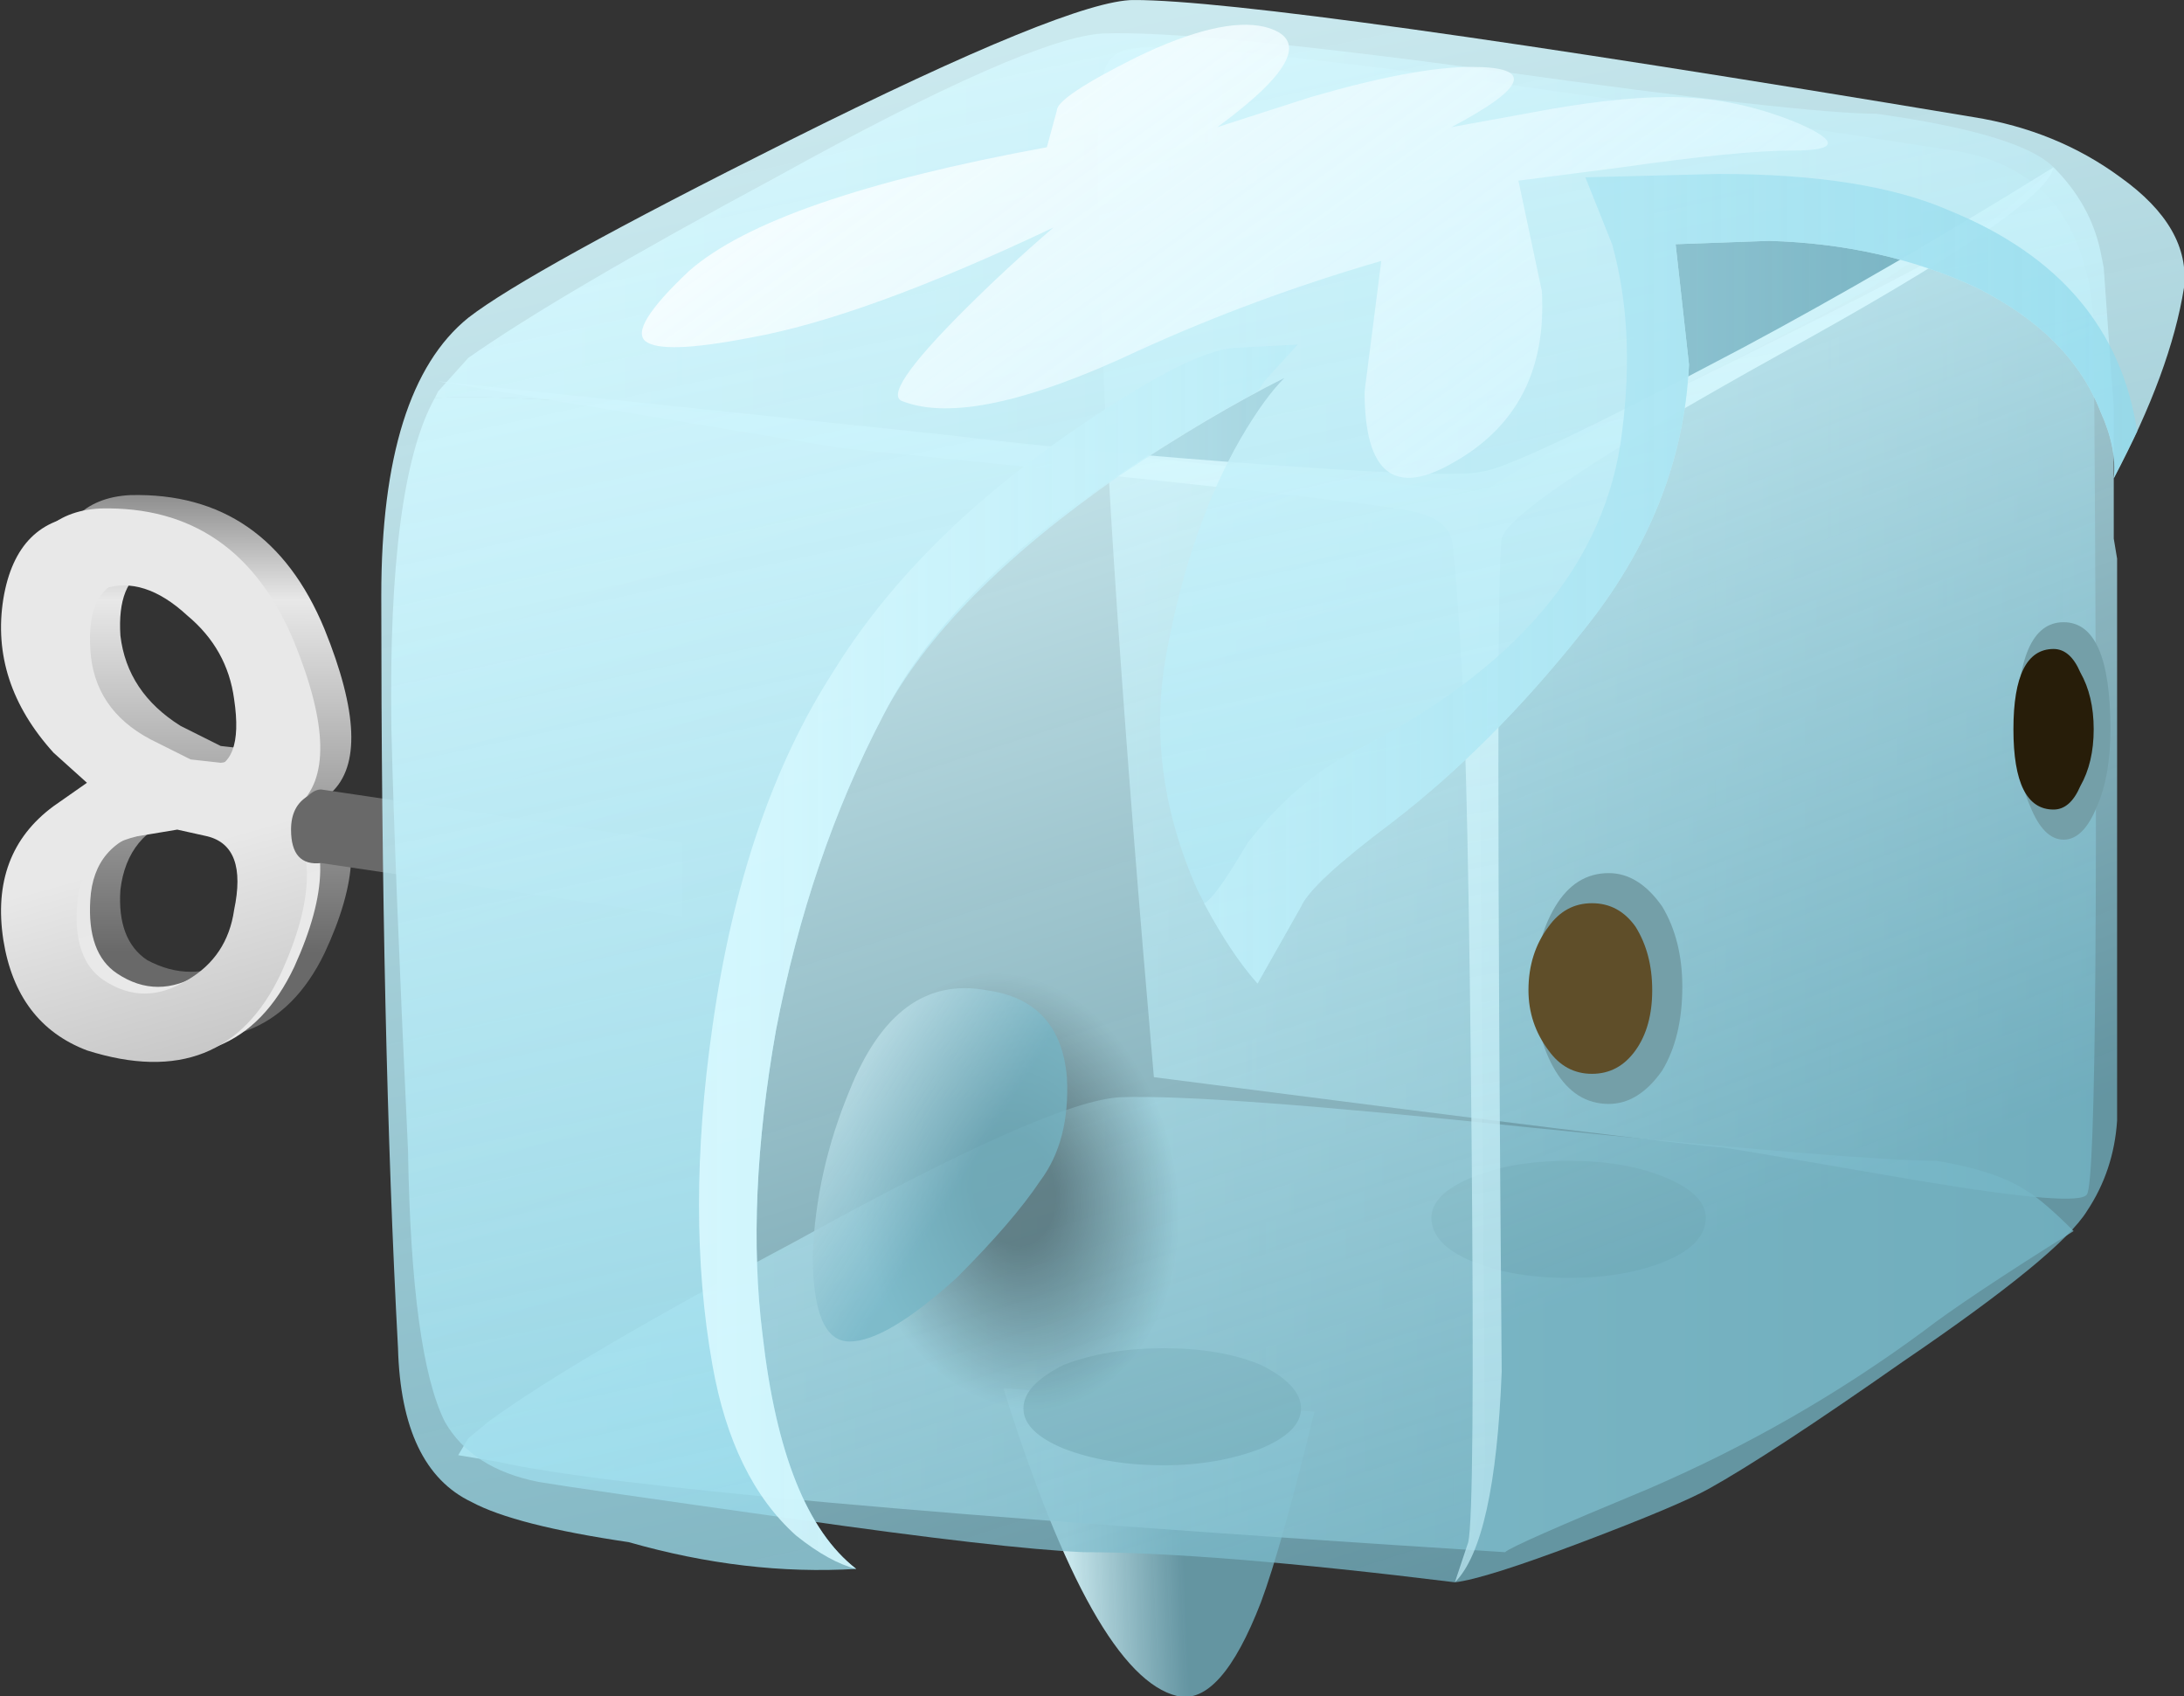 <?xml version="1.0" encoding="iso-8859-1"?>
<!-- Generator: Adobe Illustrator 15.1.0, SVG Export Plug-In . SVG Version: 6.00 Build 0)  -->
<!DOCTYPE svg PUBLIC "-//W3C//DTD SVG 1.1//EN" "http://www.w3.org/Graphics/SVG/1.1/DTD/svg11.dtd">
<svg version="1.1" id="flash0.ai" xmlns="http://www.w3.org/2000/svg" xmlns:xlink="http://www.w3.org/1999/xlink" x="0px" y="0px"
	 width="32.65px" height="25.35px" viewBox="0 0 32.65 25.35" style="enable-background:new 0 0 32.65 25.35;" xml:space="preserve"
	>
<rect x="0" y="0" width="32.65" height="25.35" fill="#333333" stroke="none"/>
<symbol  id="cubimal_1_" viewBox="-0.3 -25.914 26.959 25.363">
	<g id="Layer_1_5_">
		<g>
			<g>
				
					<linearGradient id="SVGID_1_" gradientUnits="userSpaceOnUse" x1="366.709" y1="318.549" x2="368.461" y2="318.549" gradientTransform="matrix(0.999 0.043 -0.043 0.999 -342.708 -357.58)">
					<stop  offset="0" style="stop-color:#D8F9FF;stop-opacity:0.918"/>
					<stop  offset="1" style="stop-color:#74B5C6;stop-opacity:0.749"/>
				</linearGradient>
				<path style="fill-rule:evenodd;clip-rule:evenodd;fill:url(#SVGID_1_);" d="M9-21.3l4.65-0.35c-0.333-1.367-0.6-2.316-0.8-2.85
					c-0.4-1.033-0.817-1.5-1.25-1.4C10.767-25.7,9.9-24.167,9-21.3z"/>
			</g>
			<g>
				<linearGradient id="SVGID_2_" gradientUnits="userSpaceOnUse" x1="0.825" y1="-20.348" x2="24.975" y2="-20.348">
					<stop  offset="0" style="stop-color:#D8F9FF;stop-opacity:0.918"/>
					<stop  offset="1" style="stop-color:#74B5C6;stop-opacity:0.749"/>
				</linearGradient>
				<path style="fill-rule:evenodd;clip-rule:evenodd;fill:url(#SVGID_2_);" d="M22.95-17.9c0.6-0.1,1.05-0.25,1.35-0.45
					c0.167-0.1,0.4-0.3,0.7-0.6c-1.067-0.667-1.817-1.167-2.25-1.5c-1.267-0.934-2.633-1.717-4.1-2.35
					c-1.367-0.567-2.083-0.883-2.15-0.95c-8.4,0.534-13.417,0.983-15.05,1.35l-0.6,0.1L1-22.05l0.3,0.25
					c0.867,0.633,2.4,1.533,4.6,2.7c2.533,1.4,4.15,2.117,4.85,2.15c0.9,0.033,2.933-0.117,6.1-0.45
					C20.15-17.734,22.184-17.9,22.95-17.9z"/>
				<linearGradient id="SVGID_3_" gradientUnits="userSpaceOnUse" x1="10.438" y1="-9.862" x2="25.361" y2="-9.862">
					<stop  offset="0" style="stop-color:#D8F9FF;stop-opacity:0.918"/>
					<stop  offset="1" style="stop-color:#74B5C6;stop-opacity:0.749"/>
				</linearGradient>
				<path style="fill-rule:evenodd;clip-rule:evenodd;fill:url(#SVGID_3_);" d="M23.2-2.8c1.3-0.2,2-1.05,2.1-2.55
					c0.067-8.5,0.034-12.85-0.1-13.05c-0.066-0.133-0.9-0.066-2.5,0.2c-1.933,0.333-2.917,0.5-2.95,0.5
					c-0.5,0.033-3.333,0.383-8.5,1.05c-0.467,5.367-0.733,9.316-0.8,11.85c-0.066,1.633-0.05,2.683,0.05,3.15
					c0.033,0.167,0.133,0.283,0.3,0.35C11.367-1.101,15.5-1.601,23.2-2.8z"/>
				<path style="fill-rule:evenodd;clip-rule:evenodd;fill:#699298;" d="M13.45-21.601c0-0.233-0.2-0.433-0.6-0.6
					c-0.434-0.167-0.917-0.25-1.45-0.25c-0.566,0-1.066,0.083-1.5,0.25c-0.4,0.167-0.6,0.366-0.6,0.6s0.2,0.45,0.6,0.65
					c0.434,0.167,0.934,0.25,1.5,0.25s1.05-0.083,1.45-0.25C13.25-21.15,13.45-21.367,13.45-21.601z"/>
				<path style="fill-rule:evenodd;clip-rule:evenodd;fill:#699298;" d="M19.5-18.75c0-0.267-0.2-0.483-0.6-0.65
					s-0.883-0.25-1.45-0.25c-0.566,0-1.05,0.083-1.45,0.25s-0.6,0.383-0.6,0.65c0,0.233,0.2,0.434,0.6,0.6s0.883,0.25,1.45,0.25
					c0.567,0,1.05-0.083,1.45-0.25S19.5-18.517,19.5-18.75z"/>
			</g>
			<g>
				
					<linearGradient id="SVGID_4_" gradientUnits="userSpaceOnUse" x1="-2109.253" y1="-13447.809" x2="-2090.104" y2="-13447.809" gradientTransform="matrix(0.307 -0.952 0.952 0.307 13452.033 2112.088)">
					<stop  offset="0" style="stop-color:#D8F9FF;stop-opacity:0.918"/>
					<stop  offset="1" style="stop-color:#74B5C6;stop-opacity:0.749"/>
				</linearGradient>
				<path style="fill-rule:evenodd;clip-rule:evenodd;fill:url(#SVGID_4_);" d="M16.2-7.9l-0.1-0.15l0.1-14
					c0.033-0.767-0.116-1.483-0.45-2.15c-2.433,0.3-4.284,0.45-5.55,0.45c-0.8,0.034-2.25,0.2-4.35,0.5
					c-2.134,0.3-3.4,0.483-3.8,0.55c-0.667,0.133-1.133,0.433-1.4,0.9c-0.333,0.667-0.517,2.017-0.55,4.05
					c-0.134,2.833-0.217,4.95-0.25,6.35C-0.183-8.967,0.034-7.334,0.5-6.5c0.933,0.067,3.267-0.1,7-0.5
					C12.434-7.534,15.334-7.834,16.2-7.9z"/>
				
					<linearGradient id="SVGID_5_" gradientUnits="userSpaceOnUse" x1="-2372.076" y1="-12877.656" x2="-2355.078" y2="-12877.656" gradientTransform="matrix(0.357 -0.934 0.934 0.357 12892.667 2380.169)">
					<stop  offset="0" style="stop-color:#D8F9FF;stop-opacity:0.918"/>
					<stop  offset="1" style="stop-color:#74B5C6;stop-opacity:0.749"/>
				</linearGradient>
				<path style="fill-rule:evenodd;clip-rule:evenodd;fill:url(#SVGID_5_);" d="M24.7-3.05c0.367-0.367,0.6-0.784,0.7-1.25
					l0.05-0.25l0.15-2.1v-1.95l0.05-0.3v-6.95c0-0.366,0-0.85,0-1.45c-0.033-0.5-0.184-0.95-0.45-1.35
					c-0.267-0.434-1.183-1.184-2.75-2.25c-1.333-0.934-2.3-1.566-2.9-1.9c-0.3-0.167-0.933-0.434-1.9-0.8
					c-0.967-0.366-1.6-0.566-1.9-0.6c0.333,0.667,0.483,1.383,0.45,2.15l-0.1,14l0.1,0.15c0.2,0.2,1.233,0.75,3.1,1.65
					c2.1,1.034,3.4,1.7,3.9,2C23.767-3.884,24.267-3.484,24.7-3.05z"/>
				<linearGradient id="SVGID_6_" gradientUnits="userSpaceOnUse" x1="0.5" y1="-4.474" x2="24.7" y2="-4.474">
					<stop  offset="0" style="stop-color:#D8F9FF;stop-opacity:0.918"/>
					<stop  offset="1" style="stop-color:#74B5C6;stop-opacity:0.749"/>
				</linearGradient>
				<path style="fill-rule:evenodd;clip-rule:evenodd;fill:url(#SVGID_6_);" d="M22.05-2.25c1.433-0.2,2.317-0.466,2.65-0.8
					c-0.1-0.1-0.85-0.6-2.25-1.5c-0.533-0.367-1.7-0.983-3.5-1.85c-1.667-0.833-2.583-1.333-2.75-1.5
					C15.334-7.834,12.434-7.534,7.5-7c-3.733,0.4-6.067,0.567-7,0.5l0.05,0.1L1-5.9c0.9,0.633,2.433,1.533,4.6,2.7
					c2.533,1.4,4.167,2.116,4.9,2.15c0.9,0.033,2.833-0.15,5.8-0.55C19.4-2.034,21.317-2.25,22.05-2.25z"/>
			</g>
			<g>
				<g>
					<path style="fill-rule:evenodd;clip-rule:evenodd;fill:#749FA8;" d="M19.15-15.3c0-0.5-0.1-0.917-0.3-1.25
						c-0.233-0.333-0.5-0.5-0.8-0.5c-0.333,0-0.6,0.167-0.8,0.5c-0.2,0.333-0.3,0.75-0.3,1.25c0,0.466,0.1,0.867,0.3,1.2
						c0.2,0.333,0.466,0.5,0.8,0.5c0.3,0,0.567-0.167,0.8-0.5C19.05-14.434,19.15-14.834,19.15-15.3z"/>
					
						<linearGradient id="SVGID_7_" gradientUnits="userSpaceOnUse" x1="508.763" y1="-16806.344" x2="511.718" y2="-16806.344" gradientTransform="matrix(-0.059 -0.998 0.998 -0.059 16824.81 -501.691)">
						<stop  offset="0" style="stop-color:#5F4E29"/>
						<stop  offset="0.859" style="stop-color:#271D09"/>
					</linearGradient>
					<path style="fill-rule:evenodd;clip-rule:evenodd;fill:url(#SVGID_7_);" d="M18.45-14.4c0.167-0.267,0.25-0.583,0.25-0.95
						c0-0.366-0.083-0.667-0.25-0.9c-0.167-0.233-0.383-0.35-0.65-0.35c-0.267,0-0.483,0.117-0.65,0.35
						c-0.2,0.267-0.3,0.567-0.3,0.9c0,0.367,0.1,0.684,0.3,0.95c0.167,0.233,0.383,0.35,0.65,0.35
						C18.067-14.05,18.284-14.167,18.45-14.4z"/>
				</g>
				<g>
					<path style="fill-rule:evenodd;clip-rule:evenodd;fill:#749FA8;" d="M25.55-11.45c0-0.467-0.067-0.85-0.2-1.15
						c-0.134-0.333-0.3-0.5-0.5-0.5c-0.2,0-0.367,0.167-0.5,0.5c-0.134,0.3-0.2,0.684-0.2,1.15c0,1.066,0.233,1.6,0.7,1.6
						S25.55-10.384,25.55-11.45z"/>
					
						<linearGradient id="SVGID_8_" gradientUnits="userSpaceOnUse" x1="541.686" y1="-16832.551" x2="544.441" y2="-16832.551" gradientTransform="matrix(-0.064 -0.998 0.998 -0.064 16857.731 -538.936)">
						<stop  offset="0" style="stop-color:#5F4E29"/>
						<stop  offset="0.859" style="stop-color:#271D09"/>
					</linearGradient>
					<path style="fill-rule:evenodd;clip-rule:evenodd;fill:url(#SVGID_8_);" d="M25.3-11.45c0-0.333-0.067-0.617-0.2-0.85
						c-0.1-0.233-0.233-0.35-0.4-0.35c-0.4,0-0.6,0.4-0.6,1.2c0,0.8,0.2,1.2,0.6,1.2c0.167,0,0.3-0.117,0.4-0.35
						C25.233-10.834,25.3-11.117,25.3-11.45z"/>
				</g>
			</g>
			<g>
				
					<radialGradient id="SVGID_9_" cx="1737.748" cy="1405.048" r="2.802" gradientTransform="matrix(0.981 0.193 0.262 -1.33 -2063.702 1514.983)" gradientUnits="userSpaceOnUse">
					<stop  offset="0.216" style="stop-color:#000000;stop-opacity:0.377"/>
					<stop  offset="0.867" style="stop-color:#000000;stop-opacity:0"/>
				</radialGradient>
				<path style="fill-rule:evenodd;clip-rule:evenodd;fill:url(#SVGID_9_);" d="M11.65-17.351c0.2-1.033,0.1-1.966-0.3-2.8
					c-0.367-0.833-0.934-1.316-1.7-1.45c-0.767-0.167-1.5,0.067-2.2,0.7c-0.667,0.6-1.1,1.417-1.3,2.45
					c-0.2,1.033-0.1,1.966,0.3,2.8c0.4,0.833,0.967,1.333,1.7,1.5c0.767,0.133,1.5-0.1,2.2-0.7
					C11.017-15.484,11.45-16.317,11.65-17.351z"/>
				
					<linearGradient id="SVGID_10_" gradientUnits="userSpaceOnUse" x1="-3086.619" y1="-5624.992" x2="-3082.631" y2="-5624.992" gradientTransform="matrix(0.846 -0.533 0.533 0.846 5615.079 3098.62)">
					<stop  offset="0" style="stop-color:#F2FDFF;stop-opacity:0.918"/>
					<stop  offset="1" style="stop-color:#74B5C6;stop-opacity:0.749"/>
				</linearGradient>
				<path style="fill-rule:evenodd;clip-rule:evenodd;fill:url(#SVGID_10_);" d="M8.75-15.351c0.733-0.1,1.133-0.533,1.2-1.3
					c0.033-0.633-0.1-1.15-0.4-1.55c-0.267-0.4-0.683-0.884-1.25-1.45c-0.7-0.633-1.233-0.95-1.6-0.95c-0.366,0-0.55,0.434-0.55,1.3
					c0.033,0.833,0.217,1.65,0.55,2.45C7.167-15.684,7.851-15.184,8.75-15.351z"/>
			</g>
			<g>
				
					<linearGradient id="SVGID_11_" gradientUnits="userSpaceOnUse" x1="-1291.652" y1="-14795.189" x2="-1274.414" y2="-14795.189" gradientTransform="matrix(0.174 -0.985 0.985 0.174 14807.288 1295.652)">
					<stop  offset="0" style="stop-color:#D8F9FF;stop-opacity:0.918"/>
					<stop  offset="1" style="stop-color:#BBE7F1;stop-opacity:0.749"/>
				</linearGradient>
				<path style="fill-rule:evenodd;clip-rule:evenodd;fill:url(#SVGID_11_);" d="M24.7-3.05c-0.066-0.4-1.433-1.333-4.1-2.8
					c-2.7-1.5-4.083-2.417-4.15-2.75c-0.066-0.366-0.066-4.517,0-12.45c-0.066-1.7-0.3-2.75-0.7-3.15l0.2,0.6
					c0.067,0.3,0.083,2.3,0.05,6c-0.034,3.667-0.083,6.034-0.15,7.1c-0.067,1.167-0.117,1.8-0.15,1.9
					c-0.066,0.2-0.25,0.333-0.55,0.4c-0.367,0.1-3.217,0.417-8.55,0.95l-6.05,1l7.6-0.8C9.517-7.217,11.134-7.367,13-7.5
					c1.833-0.133,2.883-0.167,3.15-0.1c0.333,0.034,1.633,0.65,3.9,1.85C21.483-4.984,23.034-4.084,24.7-3.05z"/>
			</g>
			<g>
				
					<linearGradient id="SVGID_12_" gradientUnits="userSpaceOnUse" x1="-1547.876" y1="-14424.373" x2="-1522.883" y2="-14424.373" gradientTransform="matrix(0.212 -0.977 0.977 0.212 14435.22 1545.463)">
					<stop  offset="0" style="stop-color:#D8F9FF;stop-opacity:0.918"/>
					<stop  offset="1" style="stop-color:#91DAEC;stop-opacity:0.749"/>
				</linearGradient>
				<path style="fill-rule:evenodd;clip-rule:evenodd;fill:url(#SVGID_12_);" d="M19.05-4.2l0.2-1.8c-0.067-1.433-0.6-2.767-1.6-4
					c-0.9-1.133-1.85-2.083-2.85-2.85c-0.8-0.6-1.25-1.017-1.35-1.25l-0.65-1.15c-0.3,0.333-0.6,0.8-0.9,1.4
					c-0.533,1.2-0.684,2.4-0.45,3.6c0.233,1.233,0.6,2.284,1.1,3.15C12.784-6.7,13-6.4,13.2-6.2c-0.733-0.367-1.55-0.85-2.45-1.45
					c-1.733-1.2-2.917-2.4-3.55-3.6c-0.733-1.4-1.267-2.966-1.6-4.7c-0.3-1.7-0.367-3.217-0.2-4.55c0.2-1.767,0.667-2.933,1.4-3.5
					c-1.1-0.066-2.233,0.067-3.4,0.4c-1.133,0.167-1.917,0.367-2.35,0.6c-0.7,0.333-1.067,1.1-1.1,2.3
					c-0.167,3.1-0.25,6.85-0.25,11.25C-0.3-7.384,0.134-6,1-5.3c0.6,0.466,2.2,1.35,4.8,2.65c2.8,1.4,4.517,2.1,5.15,2.1
					c1.367,0,5.55-0.583,12.55-1.75c0.833-0.133,1.567-0.434,2.2-0.9c0.7-0.5,1.017-1.05,0.95-1.65
					c-0.133-0.833-0.483-1.783-1.05-2.85c0.033,0.3-0.033,0.633-0.2,1c-0.3,0.767-0.917,1.383-1.85,1.85
					c-0.933,0.434-1.966,0.667-3.1,0.7L19.05-4.2z"/>
				<g>
					<linearGradient id="SVGID_13_" gradientUnits="userSpaceOnUse" x1="4.425" y1="-9.2" x2="25.975" y2="-9.2">
						<stop  offset="0" style="stop-color:#D8F9FF;stop-opacity:0.918"/>
						<stop  offset="1" style="stop-color:#91DAEC;stop-opacity:0.749"/>
					</linearGradient>
					<path style="fill-rule:evenodd;clip-rule:evenodd;fill:url(#SVGID_13_);" d="M25.95-7l-0.35-0.7c0.033,0.3-0.033,0.633-0.2,1
						c-0.3,0.767-0.917,1.383-1.85,1.85c-0.933,0.434-1.966,0.667-3.1,0.7l-1.4-0.05l0.2-1.8c-0.067-1.433-0.6-2.767-1.6-4
						c-0.9-1.133-1.85-2.083-2.85-2.85c-0.8-0.6-1.25-1.017-1.35-1.25l-0.65-1.15c-0.267,0.3-0.533,0.7-0.8,1.2
						c0.1,0.033,0.317,0.333,0.65,0.9c0.467,0.6,0.983,1.05,1.55,1.35c2.467,1.233,3.817,2.833,4.05,4.8
						c0.133,1.034,0.083,1.967-0.15,2.8l-0.4,1l2,0.05c1.467,0,2.617-0.184,3.45-0.55C24.784-4.367,25.717-5.467,25.95-7z"/>
					<linearGradient id="SVGID_14_" gradientUnits="userSpaceOnUse" x1="4.425" y1="-14.851" x2="25.975" y2="-14.851">
						<stop  offset="0" style="stop-color:#D8F9FF;stop-opacity:0.918"/>
						<stop  offset="1" style="stop-color:#91DAEC;stop-opacity:0.749"/>
					</linearGradient>
					<path style="fill-rule:evenodd;clip-rule:evenodd;fill:url(#SVGID_14_);" d="M12.9-6.25L12.8-6.4
						c-2.9-1.566-4.767-3.184-5.6-4.85c-0.733-1.4-1.267-2.966-1.6-4.7c-0.3-1.7-0.367-3.217-0.2-4.55
						c0.2-1.767,0.667-2.933,1.4-3.5c-0.267,0.067-0.567,0.233-0.9,0.5c-0.633,0.567-1.05,1.417-1.25,2.55
						c-0.267,1.5-0.267,3.183,0,5.05c0.3,2.133,0.9,3.9,1.8,5.3c0.8,1.3,1.967,2.483,3.5,3.55c1.2,0.833,2.033,1.267,2.5,1.3
						L13.4-5.7L12.9-6.25z"/>
				</g>
				
					<linearGradient id="SVGID_15_" gradientUnits="userSpaceOnUse" x1="-3224.225" y1="-10073.715" x2="-3214.242" y2="-10073.715" gradientTransform="matrix(0.581 -0.814 0.814 0.581 10082.643 3227.477)">
					<stop  offset="0" style="stop-color:#F8FEFF;stop-opacity:0.918"/>
					<stop  offset="1" style="stop-color:#D7F7FF;stop-opacity:0.749"/>
				</linearGradient>
				<path style="fill-rule:evenodd;clip-rule:evenodd;fill:url(#SVGID_15_);" d="M18.95-2c0.667,0,1.317-0.133,1.95-0.4
					c0.6-0.267,0.566-0.4-0.1-0.4c-0.533,0-1.383-0.083-2.55-0.25l-1.55-0.2l0.35-1.65c0.067-1.167-0.367-2.017-1.3-2.55
					c-0.9-0.534-1.35-0.184-1.35,1.05l0.25,1.95C13.384-4.817,12.167-5.267,11-5.8C9.367-6.567,8.2-6.817,7.5-6.55
					C7.267-6.484,7.567-6.034,8.4-5.2c0.434,0.433,0.883,0.85,1.35,1.25c-1.9-0.9-3.417-1.45-4.55-1.65
					C4.334-5.767,3.817-5.784,3.65-5.65S3.7-5.167,4.3-4.601c0.833,0.733,2.617,1.35,5.35,1.85L9.8-2.2c0,0.133,0.4,0.4,1.2,0.8
					c0.833,0.4,1.466,0.55,1.9,0.45c0.667-0.167,0.434-0.667-0.7-1.5l1.4,0.45c1.033,0.3,1.833,0.45,2.4,0.45
					c0.933,0,0.833-0.3-0.3-0.9l1.1,0.2C17.667-2.084,18.384-2,18.95-2z"/>
			</g>
		</g>
	</g>
</symbol>
<symbol  id="cubimal_x5F_mc" viewBox="-0.385 -25.864 32.644 25.363">
	<g id="Layer_5_1_">
	</g>
	<g id="Layer_4_2_">
	</g>
	<g id="Layer_2_copy_2_">
	</g>
	<g id="Layer_2_2_">
	</g>
	<g id="Layer_1_9_">
		
			<use xlink:href="#cubimal_x5F_scene1"  width="32.644" height="25.363" x="0.015" y="-25.914" transform="matrix(1 0 0 1 -0.4 0.05)" style="overflow:visible;"/>
	</g>
	<g id="Layer_6_1_">
	</g>
</symbol>
<symbol  id="cubimal_x5F_scene1" viewBox="0.015 -25.914 32.644 25.363">
	<g id="Layer_1_8_">
		
			<use xlink:href="#winder_x5F_static"  width="10.185" height="8.474" x="0.015" y="-8.472" transform="matrix(1 0 0 1 0 -7.95)" style="overflow:visible;"/>
		
			<use xlink:href="#cubimal_1_"  width="26.959" height="25.363" x="-0.3" y="-25.914" transform="matrix(1 0 0 1 6 0)" style="overflow:visible;"/>
	</g>
</symbol>
<symbol  id="winder_x5F_static" viewBox="0.015 -8.472 10.185 8.474">
	<g id="Layer_4_1_">
		
			<use xlink:href="#winderedge"  width="4.537" height="8.127" x="0.015" y="-8.126" transform="matrix(1 0 0 1 0.7 0)" style="overflow:visible;"/>
	</g>
	<g id="Layer_3_1_">
		
			<use xlink:href="#winderfacehighlight"  width="4.573" height="8.174" x="0.016" y="-8.173" transform="matrix(1 0 0 1 0.2 -0.2)" style="overflow:visible;"/>
	</g>
	<g id="Layer_2_copy_1_">
		
			<use xlink:href="#winderface1a"  width="4.573" height="8.174" x="0.015" y="-8.172" transform="matrix(1 0 0 1 0 -0.3)" style="overflow:visible;"/>
	</g>
	<g id="Layer_1_7_">
		<g>
			
				<linearGradient id="SVGID_16_" gradientUnits="userSpaceOnUse" x1="1514.581" y1="-17621.961" x2="1515.9" y2="-17621.961" gradientTransform="matrix(-0.171 -0.985 0.985 -0.171 17629.527 -1517.632)">
				<stop  offset="0" style="stop-color:#8F8F8F"/>
				<stop  offset="0.228" style="stop-color:#E8E8E8"/>
				<stop  offset="1" style="stop-color:#696969"/>
			</linearGradient>
			<path style="fill-rule:evenodd;clip-rule:evenodd;fill:url(#SVGID_16_);" d="M10.2-6.3L4.8-5.5C4.5-5.533,4.351-5.366,4.351-5
				c0,0.233,0.083,0.4,0.25,0.5c0.066,0.066,0.133,0.1,0.2,0.1l5.4-0.8V-6.3z"/>
		</g>
	</g>
</symbol>
<symbol  id="winderedge" viewBox="0.015 -8.126 4.537 8.127">
	<g id="Layer_1_4_">
		<g>
			
				<linearGradient id="SVGID_17_" gradientUnits="userSpaceOnUse" x1="5.21" y1="-16351.518" x2="12.035" y2="-16351.518" gradientTransform="matrix(1.465202e-004 -1 1 -0.001 16353.803 -11.179)">
				<stop  offset="0" style="stop-color:#8F8F8F"/>
				<stop  offset="0.228" style="stop-color:#E8E8E8"/>
				<stop  offset="1" style="stop-color:#696969"/>
			</linearGradient>
			<path style="fill-rule:evenodd;clip-rule:evenodd;fill:url(#SVGID_17_);" d="M3.5-5.899c0.066,0.6-0.083,0.983-0.45,1.15L2.6-4.7
				C2.367-4.7,2.167-4.733,2-4.8c-0.533-0.167-0.833-0.533-0.9-1.1c-0.034-0.5,0.1-0.85,0.4-1.05c0.434-0.233,0.867-0.233,1.3,0
				C3.2-6.716,3.434-6.366,3.5-5.899z M0.05-1.25c0.1,0.8,0.5,1.216,1.2,1.25c1.367,0.033,2.333-0.633,2.9-2
				c0.5-1.233,0.534-2.05,0.1-2.45c0.434-0.533,0.4-1.333-0.1-2.4c-0.567-1.167-1.533-1.533-2.9-1.1c-0.7,0.233-1.1,0.767-1.2,1.6
				c-0.133,0.867,0.117,1.533,0.75,2L1.25-4L0.8-3.55C0.167-2.85-0.083-2.083,0.05-1.25z M3.5-2.75C3.434-2.25,3.2-1.833,2.8-1.5
				C2.367-1.1,1.934-0.966,1.5-1.1c-0.3-0.133-0.434-0.467-0.4-1C1.167-2.666,1.467-3.116,2-3.45l0.6-0.3L3.05-3.8
				C3.417-3.766,3.566-3.416,3.5-2.75z"/>
		</g>
	</g>
</symbol>
<symbol  id="winderface1a" viewBox="0.015 -8.172 4.573 8.174">
	<g id="Layer_1_2_">
		
			<linearGradient id="SVGID_18_" gradientUnits="userSpaceOnUse" x1="-1922.741" y1="-13815.255" x2="-1913.569" y2="-13815.255" gradientTransform="matrix(0.273 -0.962 0.962 0.273 13816.877 1916.718)">
			<stop  offset="0" style="stop-color:#E8E8E8"/>
			<stop  offset="1" style="stop-color:#878787"/>
		</linearGradient>
		<path style="fill-rule:evenodd;clip-rule:evenodd;fill:url(#SVGID_18_);" d="M2.05-4.8c-0.566-0.133-0.867-0.483-0.9-1.05
			c-0.033-0.533,0.1-0.9,0.4-1.1c0.4-0.267,0.817-0.267,1.25,0C3.2-6.717,3.433-6.367,3.5-5.9c0.133,0.633,0,1-0.4,1.1L2.65-4.7
			L2.05-4.8z M0.05-1.25C0.183-0.45,0.6-0.033,1.3,0c1.367,0.033,2.333-0.633,2.9-2c0.5-1.233,0.517-2.05,0.05-2.45
			c0.467-0.5,0.45-1.3-0.05-2.4C3.633-8.05,2.667-8.433,1.3-8C0.6-7.733,0.183-7.183,0.05-6.35c-0.133,0.867,0.117,1.533,0.75,2
			L1.3-4L0.8-3.55C0.167-2.85-0.083-2.083,0.05-1.25z M3.5-2.75C3.433-2.25,3.2-1.833,2.8-1.5C2.367-1.1,1.95-0.967,1.55-1.1
			c-0.3-0.133-0.433-0.467-0.4-1c0.033-0.6,0.333-1.05,0.9-1.35l0.6-0.3L3.1-3.8C3.467-3.767,3.6-3.417,3.5-2.75z"/>
	</g>
</symbol>
<symbol  id="winderfacehighlight" viewBox="0.016 -8.173 4.573 8.174">
	<g id="Layer_1_3_">
		
			<linearGradient id="SVGID_19_" gradientUnits="userSpaceOnUse" x1="-1922.741" y1="-13815.255" x2="-1913.569" y2="-13815.255" gradientTransform="matrix(0.273 -0.962 0.962 0.273 13816.877 1916.718)">
			<stop  offset="0" style="stop-color:#E8E8E8"/>
			<stop  offset="1" style="stop-color:#EDEDED"/>
		</linearGradient>
		<path style="fill-rule:evenodd;clip-rule:evenodd;fill:url(#SVGID_19_);" d="M2.05-4.8c-0.567-0.133-0.867-0.483-0.9-1.05
			c-0.033-0.533,0.1-0.9,0.4-1.1c0.4-0.267,0.817-0.267,1.25,0C3.2-6.717,3.434-6.367,3.5-5.9c0.1,0.6-0.034,0.967-0.4,1.1L2.65-4.7
			L2.05-4.8z M0.05-1.25C0.184-0.45,0.601-0.034,1.3,0c1.367,0.034,2.333-0.633,2.9-2c0.5-1.233,0.517-2.05,0.05-2.45
			c0.466-0.5,0.45-1.3-0.05-2.4C3.634-8.05,2.667-8.434,1.3-8c-0.7,0.267-1.117,0.817-1.25,1.65c-0.133,0.867,0.117,1.534,0.75,2
			L1.3-4L0.8-3.55C0.167-2.851-0.083-2.084,0.05-1.25z M1.55-1.101c-0.3-0.133-0.433-0.466-0.4-1c0.033-0.6,0.333-1.05,0.9-1.35
			l0.6-0.3l0.45-0.05c0.366,0.033,0.5,0.383,0.4,1.05C3.434-2.25,3.2-1.834,2.8-1.5C2.367-1.101,1.95-0.967,1.55-1.101z"/>
	</g>
</symbol>
<use xlink:href="#cubimal_x5F_mc"  width="32.644" height="25.363" id="cubimal" x="-0.385" y="-25.864" transform="matrix(1 0 0 -1 0.4 -0.5)" style="overflow:visible;"/>
</svg>
